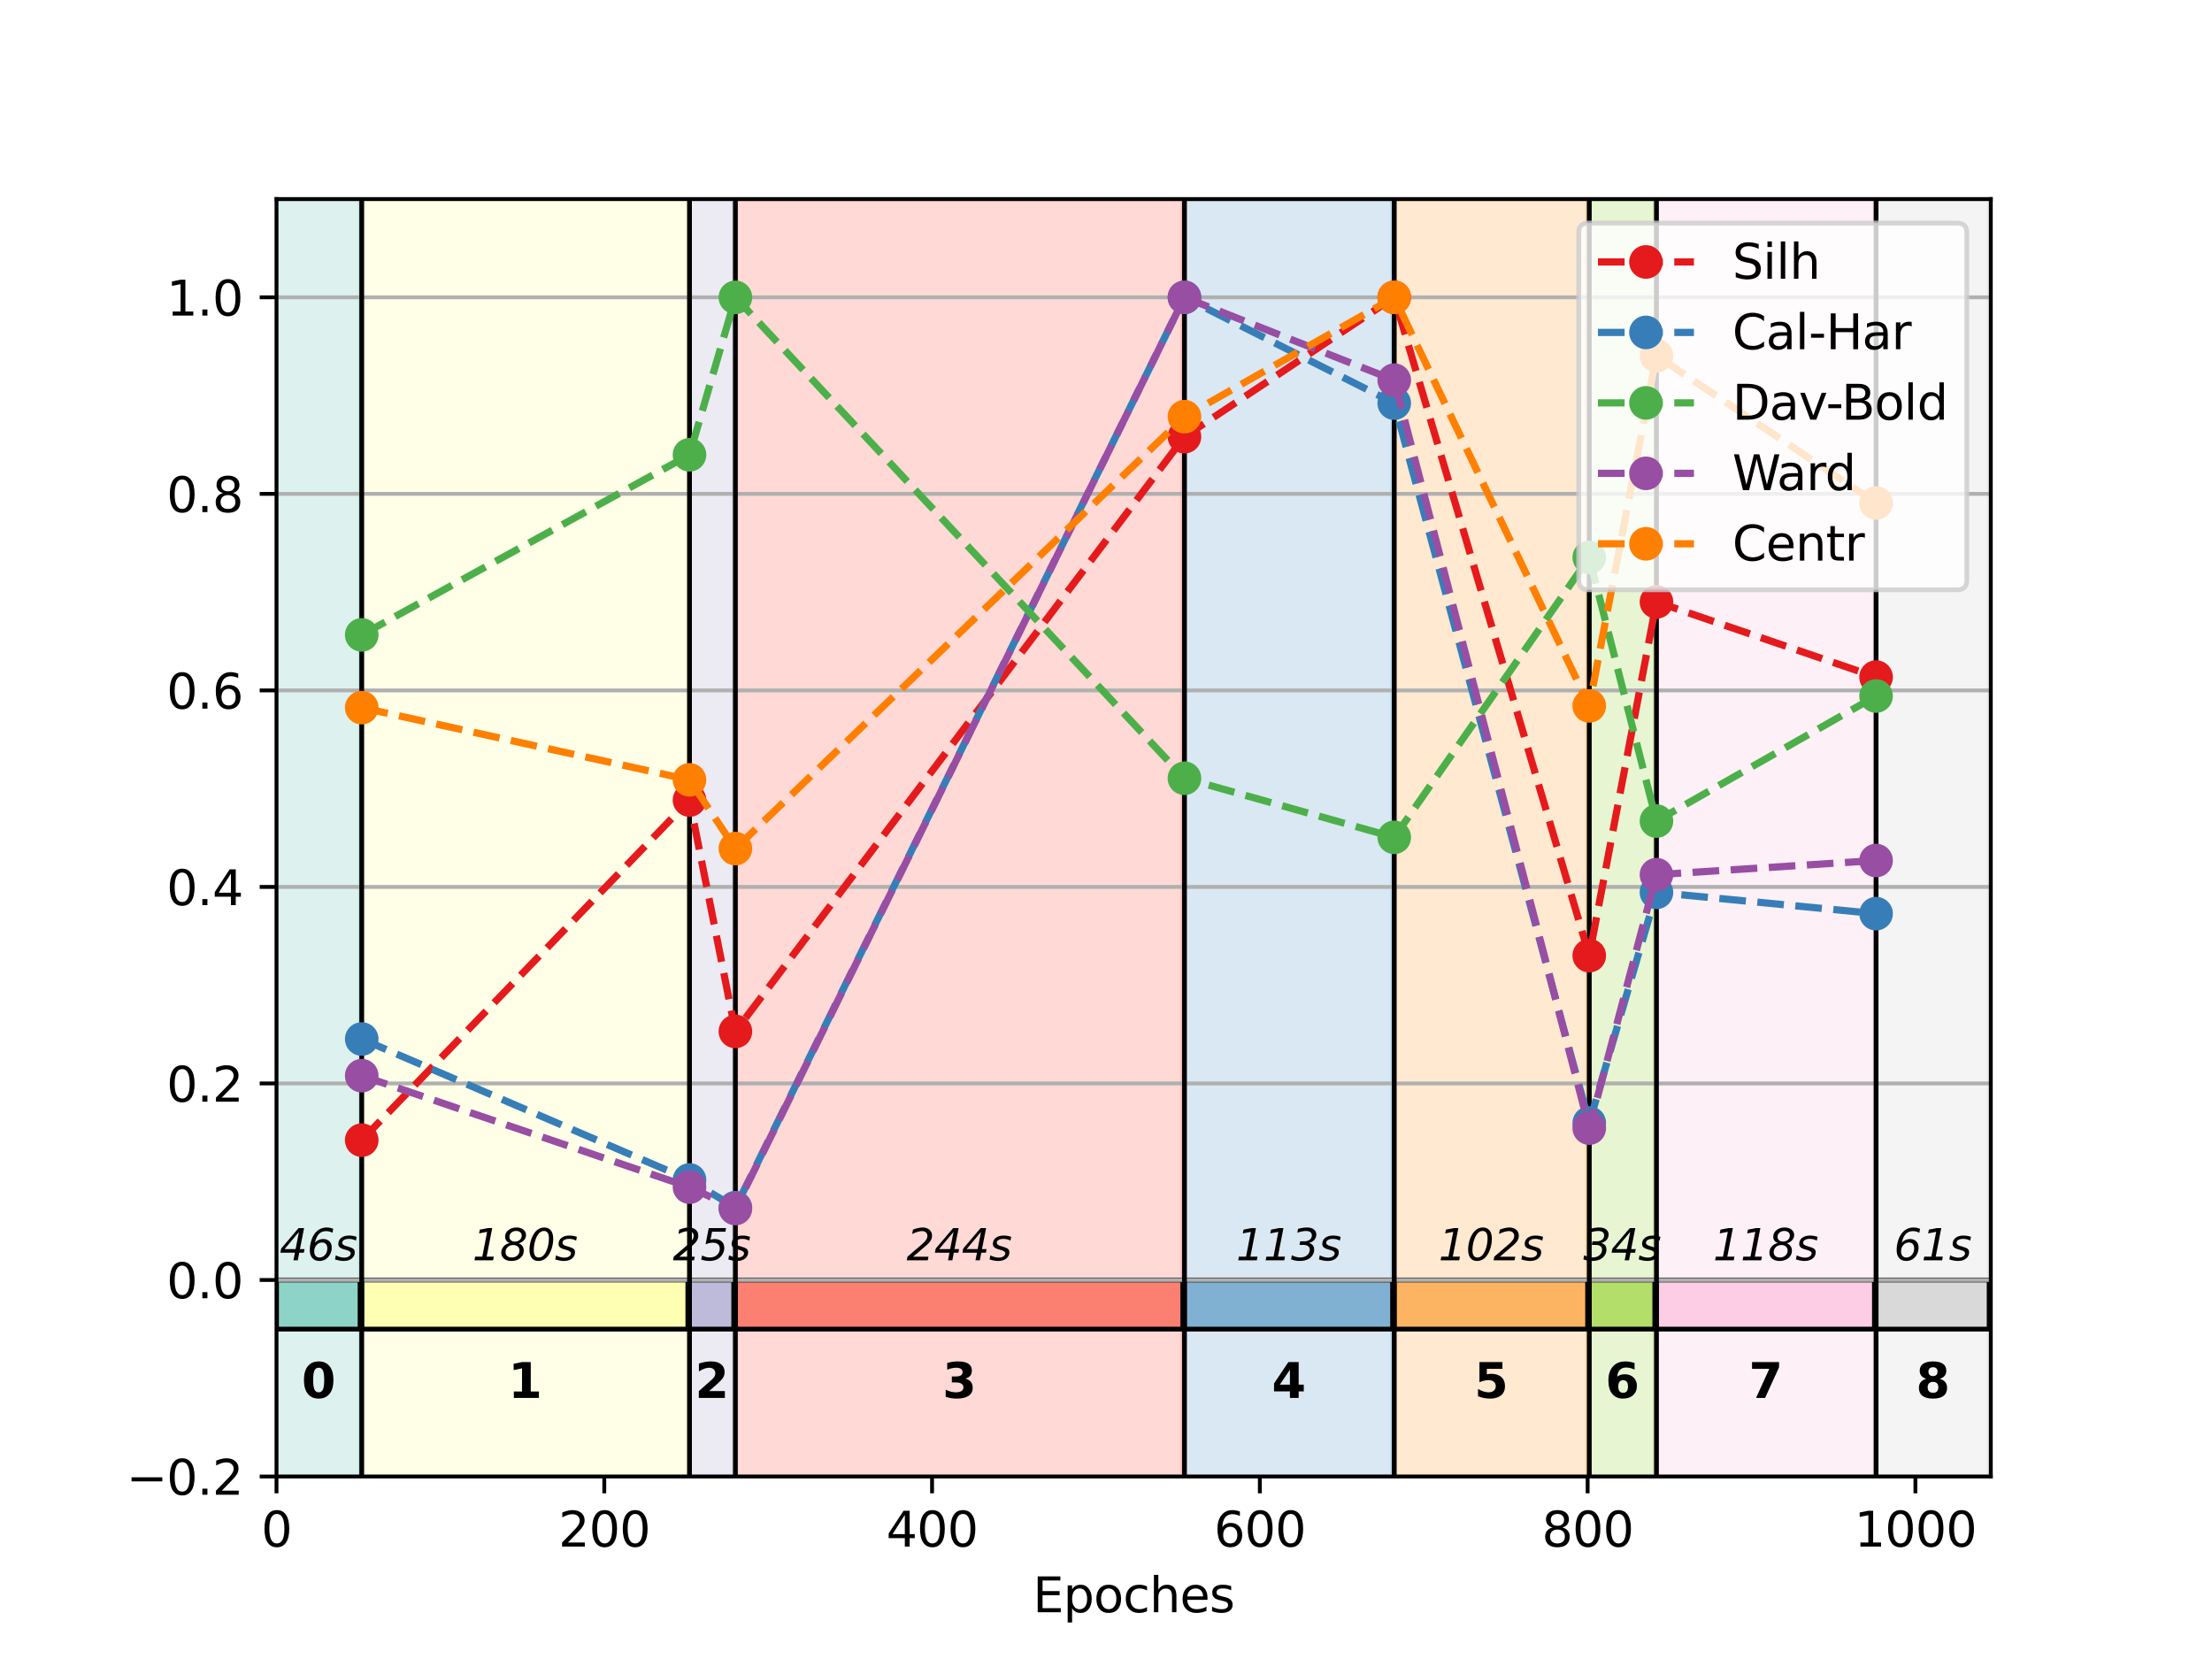 <?xml version="1.0" encoding="utf-8" standalone="no"?>
<!DOCTYPE svg PUBLIC "-//W3C//DTD SVG 1.1//EN"
  "http://www.w3.org/Graphics/SVG/1.1/DTD/svg11.dtd">
<svg xmlns:xlink="http://www.w3.org/1999/xlink" width="460.8pt" height="345.6pt" viewBox="0 0 460.8 345.6" xmlns="http://www.w3.org/2000/svg" version="1.1">
 <defs>
  <style type="text/css">*{stroke-linejoin: round; stroke-linecap: butt}</style>
 </defs>
 <g id="figure_1">
  <g id="patch_1">
   <path d="M 0 345.6 
L 460.8 345.6 
L 460.8 0 
L 0 0 
z
" style="fill: #ffffff"/>
  </g>
  <g id="axes_1">
   <g id="patch_2">
    <path d="M 57.6 307.584 
L 414.72 307.584 
L 414.72 41.472 
L 57.6 41.472 
z
" style="fill: #ffffff"/>
   </g>
   <g id="patch_3">
    <path d="M 57.6 307.584 
L 57.6 41.472 
L 75.012 41.472 
L 75.012 307.584 
z
" clip-path="url(#paf25694c09)" style="fill: #8dd3c7; opacity: 0.3; stroke: #8dd3c7; stroke-linejoin: miter"/>
   </g>
   <g id="patch_4">
    <path d="M 57.6 276.879 
L 75.012 276.879 
L 75.012 266.644 
L 57.6 266.644 
z
" clip-path="url(#paf25694c09)" style="fill: #8dd3c7; stroke: #000000; stroke-linejoin: miter"/>
   </g>
   <g id="patch_5">
    <path d="M 75.354 307.584 
L 75.354 41.472 
L 143.295 41.472 
L 143.295 307.584 
z
" clip-path="url(#paf25694c09)" style="fill: #ffffb3; opacity: 0.3; stroke: #ffffb3; stroke-linejoin: miter"/>
   </g>
   <g id="patch_6">
    <path d="M 75.354 276.879 
L 143.295 276.879 
L 143.295 266.644 
L 75.354 266.644 
z
" clip-path="url(#paf25694c09)" style="fill: #ffffb3; stroke: #000000; stroke-linejoin: miter"/>
   </g>
   <g id="patch_7">
    <path d="M 143.637 307.584 
L 143.637 41.472 
L 152.855 41.472 
L 152.855 307.584 
z
" clip-path="url(#paf25694c09)" style="fill: #bebada; opacity: 0.3; stroke: #bebada; stroke-linejoin: miter"/>
   </g>
   <g id="patch_8">
    <path d="M 143.637 276.879 
L 152.855 276.879 
L 152.855 266.644 
L 143.637 266.644 
z
" clip-path="url(#paf25694c09)" style="fill: #bebada; stroke: #000000; stroke-linejoin: miter"/>
   </g>
   <g id="patch_9">
    <path d="M 153.196 307.584 
L 153.196 41.472 
L 246.402 41.472 
L 246.402 307.584 
z
" clip-path="url(#paf25694c09)" style="fill: #fb8072; opacity: 0.3; stroke: #fb8072; stroke-linejoin: miter"/>
   </g>
   <g id="patch_10">
    <path d="M 153.196 276.879 
L 246.402 276.879 
L 246.402 266.644 
L 153.196 266.644 
z
" clip-path="url(#paf25694c09)" style="fill: #fb8072; stroke: #000000; stroke-linejoin: miter"/>
   </g>
   <g id="patch_11">
    <path d="M 246.744 307.584 
L 246.744 41.472 
L 290.104 41.472 
L 290.104 307.584 
z
" clip-path="url(#paf25694c09)" style="fill: #80b1d3; opacity: 0.3; stroke: #80b1d3; stroke-linejoin: miter"/>
   </g>
   <g id="patch_12">
    <path d="M 246.744 276.879 
L 290.104 276.879 
L 290.104 266.644 
L 246.744 266.644 
z
" clip-path="url(#paf25694c09)" style="fill: #80b1d3; stroke: #000000; stroke-linejoin: miter"/>
   </g>
   <g id="patch_13">
    <path d="M 290.445 307.584 
L 290.445 41.472 
L 330.732 41.472 
L 330.732 307.584 
z
" clip-path="url(#paf25694c09)" style="fill: #fdb462; opacity: 0.3; stroke: #fdb462; stroke-linejoin: miter"/>
   </g>
   <g id="patch_14">
    <path d="M 290.445 276.879 
L 330.732 276.879 
L 330.732 266.644 
L 290.445 266.644 
z
" clip-path="url(#paf25694c09)" style="fill: #fdb462; stroke: #000000; stroke-linejoin: miter"/>
   </g>
   <g id="patch_15">
    <path d="M 331.073 307.584 
L 331.073 41.472 
L 344.73 41.472 
L 344.73 307.584 
z
" clip-path="url(#paf25694c09)" style="fill: #b3de69; opacity: 0.3; stroke: #b3de69; stroke-linejoin: miter"/>
   </g>
   <g id="patch_16">
    <path d="M 331.073 276.879 
L 344.73 276.879 
L 344.73 266.644 
L 331.073 266.644 
z
" clip-path="url(#paf25694c09)" style="fill: #b3de69; stroke: #000000; stroke-linejoin: miter"/>
   </g>
   <g id="patch_17">
    <path d="M 345.071 307.584 
L 345.071 41.472 
L 390.48 41.472 
L 390.48 307.584 
z
" clip-path="url(#paf25694c09)" style="fill: #fccde5; opacity: 0.3; stroke: #fccde5; stroke-linejoin: miter"/>
   </g>
   <g id="patch_18">
    <path d="M 345.071 276.879 
L 390.48 276.879 
L 390.48 266.644 
L 345.071 266.644 
z
" clip-path="url(#paf25694c09)" style="fill: #fccde5; stroke: #000000; stroke-linejoin: miter"/>
   </g>
   <g id="patch_19">
    <path d="M 390.821 307.584 
L 390.821 41.472 
L 414.379 41.472 
L 414.379 307.584 
z
" clip-path="url(#paf25694c09)" style="fill: #d9d9d9; opacity: 0.3; stroke: #d9d9d9; stroke-linejoin: miter"/>
   </g>
   <g id="patch_20">
    <path d="M 390.821 276.879 
L 414.379 276.879 
L 414.379 266.644 
L 390.821 266.644 
z
" clip-path="url(#paf25694c09)" style="fill: #d9d9d9; stroke: #000000; stroke-linejoin: miter"/>
   </g>
   <g id="matplotlib.axis_1">
    <g id="xtick_1">
     <g id="line2d_1">
      <defs>
       <path id="m010f9a6335" d="M 0 0 
L 0 3.5 
" style="stroke: #000000; stroke-width: 0.8"/>
      </defs>
      <g>
       <use xlink:href="#m010f9a6335" x="57.6" y="307.584" style="stroke: #000000; stroke-width: 0.8"/>
      </g>
     </g>
     <g id="text_1">
      <!-- 0 -->
      <g transform="translate(54.419 322.182) scale(0.1 -0.1)">
       <defs>
        <path id="DejaVuSans-30" d="M 2034 4250 
Q 1547 4250 1301 3770 
Q 1056 3291 1056 2328 
Q 1056 1369 1301 889 
Q 1547 409 2034 409 
Q 2525 409 2770 889 
Q 3016 1369 3016 2328 
Q 3016 3291 2770 3770 
Q 2525 4250 2034 4250 
z
M 2034 4750 
Q 2819 4750 3233 4129 
Q 3647 3509 3647 2328 
Q 3647 1150 3233 529 
Q 2819 -91 2034 -91 
Q 1250 -91 836 529 
Q 422 1150 422 2328 
Q 422 3509 836 4129 
Q 1250 4750 2034 4750 
z
" transform="scale(0.016)"/>
       </defs>
       <use xlink:href="#DejaVuSans-30"/>
      </g>
     </g>
    </g>
    <g id="xtick_2">
     <g id="line2d_2">
      <g>
       <use xlink:href="#m010f9a6335" x="125.883" y="307.584" style="stroke: #000000; stroke-width: 0.8"/>
      </g>
     </g>
     <g id="text_2">
      <!-- 200 -->
      <g transform="translate(116.339 322.182) scale(0.1 -0.1)">
       <defs>
        <path id="DejaVuSans-32" d="M 1228 531 
L 3431 531 
L 3431 0 
L 469 0 
L 469 531 
Q 828 903 1448 1529 
Q 2069 2156 2228 2338 
Q 2531 2678 2651 2914 
Q 2772 3150 2772 3378 
Q 2772 3750 2511 3984 
Q 2250 4219 1831 4219 
Q 1534 4219 1204 4116 
Q 875 4013 500 3803 
L 500 4441 
Q 881 4594 1212 4672 
Q 1544 4750 1819 4750 
Q 2544 4750 2975 4387 
Q 3406 4025 3406 3419 
Q 3406 3131 3298 2873 
Q 3191 2616 2906 2266 
Q 2828 2175 2409 1742 
Q 1991 1309 1228 531 
z
" transform="scale(0.016)"/>
       </defs>
       <use xlink:href="#DejaVuSans-32"/>
       <use xlink:href="#DejaVuSans-30" x="63.623"/>
       <use xlink:href="#DejaVuSans-30" x="127.246"/>
      </g>
     </g>
    </g>
    <g id="xtick_3">
     <g id="line2d_3">
      <g>
       <use xlink:href="#m010f9a6335" x="194.166" y="307.584" style="stroke: #000000; stroke-width: 0.8"/>
      </g>
     </g>
     <g id="text_3">
      <!-- 400 -->
      <g transform="translate(184.622 322.182) scale(0.1 -0.1)">
       <defs>
        <path id="DejaVuSans-34" d="M 2419 4116 
L 825 1625 
L 2419 1625 
L 2419 4116 
z
M 2253 4666 
L 3047 4666 
L 3047 1625 
L 3713 1625 
L 3713 1100 
L 3047 1100 
L 3047 0 
L 2419 0 
L 2419 1100 
L 313 1100 
L 313 1709 
L 2253 4666 
z
" transform="scale(0.016)"/>
       </defs>
       <use xlink:href="#DejaVuSans-34"/>
       <use xlink:href="#DejaVuSans-30" x="63.623"/>
       <use xlink:href="#DejaVuSans-30" x="127.246"/>
      </g>
     </g>
    </g>
    <g id="xtick_4">
     <g id="line2d_4">
      <g>
       <use xlink:href="#m010f9a6335" x="262.449" y="307.584" style="stroke: #000000; stroke-width: 0.8"/>
      </g>
     </g>
     <g id="text_4">
      <!-- 600 -->
      <g transform="translate(252.905 322.182) scale(0.1 -0.1)">
       <defs>
        <path id="DejaVuSans-36" d="M 2113 2584 
Q 1688 2584 1439 2293 
Q 1191 2003 1191 1497 
Q 1191 994 1439 701 
Q 1688 409 2113 409 
Q 2538 409 2786 701 
Q 3034 994 3034 1497 
Q 3034 2003 2786 2293 
Q 2538 2584 2113 2584 
z
M 3366 4563 
L 3366 3988 
Q 3128 4100 2886 4159 
Q 2644 4219 2406 4219 
Q 1781 4219 1451 3797 
Q 1122 3375 1075 2522 
Q 1259 2794 1537 2939 
Q 1816 3084 2150 3084 
Q 2853 3084 3261 2657 
Q 3669 2231 3669 1497 
Q 3669 778 3244 343 
Q 2819 -91 2113 -91 
Q 1303 -91 875 529 
Q 447 1150 447 2328 
Q 447 3434 972 4092 
Q 1497 4750 2381 4750 
Q 2619 4750 2861 4703 
Q 3103 4656 3366 4563 
z
" transform="scale(0.016)"/>
       </defs>
       <use xlink:href="#DejaVuSans-36"/>
       <use xlink:href="#DejaVuSans-30" x="63.623"/>
       <use xlink:href="#DejaVuSans-30" x="127.246"/>
      </g>
     </g>
    </g>
    <g id="xtick_5">
     <g id="line2d_5">
      <g>
       <use xlink:href="#m010f9a6335" x="330.732" y="307.584" style="stroke: #000000; stroke-width: 0.8"/>
      </g>
     </g>
     <g id="text_5">
      <!-- 800 -->
      <g transform="translate(321.188 322.182) scale(0.1 -0.1)">
       <defs>
        <path id="DejaVuSans-38" d="M 2034 2216 
Q 1584 2216 1326 1975 
Q 1069 1734 1069 1313 
Q 1069 891 1326 650 
Q 1584 409 2034 409 
Q 2484 409 2743 651 
Q 3003 894 3003 1313 
Q 3003 1734 2745 1975 
Q 2488 2216 2034 2216 
z
M 1403 2484 
Q 997 2584 770 2862 
Q 544 3141 544 3541 
Q 544 4100 942 4425 
Q 1341 4750 2034 4750 
Q 2731 4750 3128 4425 
Q 3525 4100 3525 3541 
Q 3525 3141 3298 2862 
Q 3072 2584 2669 2484 
Q 3125 2378 3379 2068 
Q 3634 1759 3634 1313 
Q 3634 634 3220 271 
Q 2806 -91 2034 -91 
Q 1263 -91 848 271 
Q 434 634 434 1313 
Q 434 1759 690 2068 
Q 947 2378 1403 2484 
z
M 1172 3481 
Q 1172 3119 1398 2916 
Q 1625 2713 2034 2713 
Q 2441 2713 2670 2916 
Q 2900 3119 2900 3481 
Q 2900 3844 2670 4047 
Q 2441 4250 2034 4250 
Q 1625 4250 1398 4047 
Q 1172 3844 1172 3481 
z
" transform="scale(0.016)"/>
       </defs>
       <use xlink:href="#DejaVuSans-38"/>
       <use xlink:href="#DejaVuSans-30" x="63.623"/>
       <use xlink:href="#DejaVuSans-30" x="127.246"/>
      </g>
     </g>
    </g>
    <g id="xtick_6">
     <g id="line2d_6">
      <g>
       <use xlink:href="#m010f9a6335" x="399.015" y="307.584" style="stroke: #000000; stroke-width: 0.8"/>
      </g>
     </g>
     <g id="text_6">
      <!-- 1000 -->
      <g transform="translate(386.29 322.182) scale(0.1 -0.1)">
       <defs>
        <path id="DejaVuSans-31" d="M 794 531 
L 1825 531 
L 1825 4091 
L 703 3866 
L 703 4441 
L 1819 4666 
L 2450 4666 
L 2450 531 
L 3481 531 
L 3481 0 
L 794 0 
L 794 531 
z
" transform="scale(0.016)"/>
       </defs>
       <use xlink:href="#DejaVuSans-31"/>
       <use xlink:href="#DejaVuSans-30" x="63.623"/>
       <use xlink:href="#DejaVuSans-30" x="127.246"/>
       <use xlink:href="#DejaVuSans-30" x="190.869"/>
      </g>
     </g>
    </g>
    <g id="text_7">
     <!-- Epoches -->
     <g transform="translate(215.168 335.861) scale(0.1 -0.1)">
      <defs>
       <path id="DejaVuSans-45" d="M 628 4666 
L 3578 4666 
L 3578 4134 
L 1259 4134 
L 1259 2753 
L 3481 2753 
L 3481 2222 
L 1259 2222 
L 1259 531 
L 3634 531 
L 3634 0 
L 628 0 
L 628 4666 
z
" transform="scale(0.016)"/>
       <path id="DejaVuSans-70" d="M 1159 525 
L 1159 -1331 
L 581 -1331 
L 581 3500 
L 1159 3500 
L 1159 2969 
Q 1341 3281 1617 3432 
Q 1894 3584 2278 3584 
Q 2916 3584 3314 3078 
Q 3713 2572 3713 1747 
Q 3713 922 3314 415 
Q 2916 -91 2278 -91 
Q 1894 -91 1617 61 
Q 1341 213 1159 525 
z
M 3116 1747 
Q 3116 2381 2855 2742 
Q 2594 3103 2138 3103 
Q 1681 3103 1420 2742 
Q 1159 2381 1159 1747 
Q 1159 1113 1420 752 
Q 1681 391 2138 391 
Q 2594 391 2855 752 
Q 3116 1113 3116 1747 
z
" transform="scale(0.016)"/>
       <path id="DejaVuSans-6f" d="M 1959 3097 
Q 1497 3097 1228 2736 
Q 959 2375 959 1747 
Q 959 1119 1226 758 
Q 1494 397 1959 397 
Q 2419 397 2687 759 
Q 2956 1122 2956 1747 
Q 2956 2369 2687 2733 
Q 2419 3097 1959 3097 
z
M 1959 3584 
Q 2709 3584 3137 3096 
Q 3566 2609 3566 1747 
Q 3566 888 3137 398 
Q 2709 -91 1959 -91 
Q 1206 -91 779 398 
Q 353 888 353 1747 
Q 353 2609 779 3096 
Q 1206 3584 1959 3584 
z
" transform="scale(0.016)"/>
       <path id="DejaVuSans-63" d="M 3122 3366 
L 3122 2828 
Q 2878 2963 2633 3030 
Q 2388 3097 2138 3097 
Q 1578 3097 1268 2742 
Q 959 2388 959 1747 
Q 959 1106 1268 751 
Q 1578 397 2138 397 
Q 2388 397 2633 464 
Q 2878 531 3122 666 
L 3122 134 
Q 2881 22 2623 -34 
Q 2366 -91 2075 -91 
Q 1284 -91 818 406 
Q 353 903 353 1747 
Q 353 2603 823 3093 
Q 1294 3584 2113 3584 
Q 2378 3584 2631 3529 
Q 2884 3475 3122 3366 
z
" transform="scale(0.016)"/>
       <path id="DejaVuSans-68" d="M 3513 2113 
L 3513 0 
L 2938 0 
L 2938 2094 
Q 2938 2591 2744 2837 
Q 2550 3084 2163 3084 
Q 1697 3084 1428 2787 
Q 1159 2491 1159 1978 
L 1159 0 
L 581 0 
L 581 4863 
L 1159 4863 
L 1159 2956 
Q 1366 3272 1645 3428 
Q 1925 3584 2291 3584 
Q 2894 3584 3203 3211 
Q 3513 2838 3513 2113 
z
" transform="scale(0.016)"/>
       <path id="DejaVuSans-65" d="M 3597 1894 
L 3597 1613 
L 953 1613 
Q 991 1019 1311 708 
Q 1631 397 2203 397 
Q 2534 397 2845 478 
Q 3156 559 3463 722 
L 3463 178 
Q 3153 47 2828 -22 
Q 2503 -91 2169 -91 
Q 1331 -91 842 396 
Q 353 884 353 1716 
Q 353 2575 817 3079 
Q 1281 3584 2069 3584 
Q 2775 3584 3186 3129 
Q 3597 2675 3597 1894 
z
M 3022 2063 
Q 3016 2534 2758 2815 
Q 2500 3097 2075 3097 
Q 1594 3097 1305 2825 
Q 1016 2553 972 2059 
L 3022 2063 
z
" transform="scale(0.016)"/>
       <path id="DejaVuSans-73" d="M 2834 3397 
L 2834 2853 
Q 2591 2978 2328 3040 
Q 2066 3103 1784 3103 
Q 1356 3103 1142 2972 
Q 928 2841 928 2578 
Q 928 2378 1081 2264 
Q 1234 2150 1697 2047 
L 1894 2003 
Q 2506 1872 2764 1633 
Q 3022 1394 3022 966 
Q 3022 478 2636 193 
Q 2250 -91 1575 -91 
Q 1294 -91 989 -36 
Q 684 19 347 128 
L 347 722 
Q 666 556 975 473 
Q 1284 391 1588 391 
Q 1994 391 2212 530 
Q 2431 669 2431 922 
Q 2431 1156 2273 1281 
Q 2116 1406 1581 1522 
L 1381 1569 
Q 847 1681 609 1914 
Q 372 2147 372 2553 
Q 372 3047 722 3315 
Q 1072 3584 1716 3584 
Q 2034 3584 2315 3537 
Q 2597 3491 2834 3397 
z
" transform="scale(0.016)"/>
      </defs>
      <use xlink:href="#DejaVuSans-45"/>
      <use xlink:href="#DejaVuSans-70" x="63.184"/>
      <use xlink:href="#DejaVuSans-6f" x="126.66"/>
      <use xlink:href="#DejaVuSans-63" x="187.842"/>
      <use xlink:href="#DejaVuSans-68" x="242.822"/>
      <use xlink:href="#DejaVuSans-65" x="306.201"/>
      <use xlink:href="#DejaVuSans-73" x="367.725"/>
     </g>
    </g>
   </g>
   <g id="matplotlib.axis_2">
    <g id="ytick_1">
     <g id="line2d_7">
      <path d="M 57.6 307.584 
L 414.72 307.584 
" clip-path="url(#paf25694c09)" style="fill: none; stroke: #b0b0b0; stroke-width: 0.8; stroke-linecap: square"/>
     </g>
     <g id="line2d_8">
      <defs>
       <path id="mff21125c42" d="M 0 0 
L -3.5 0 
" style="stroke: #000000; stroke-width: 0.8"/>
      </defs>
      <g>
       <use xlink:href="#mff21125c42" x="57.6" y="307.584" style="stroke: #000000; stroke-width: 0.8"/>
      </g>
     </g>
     <g id="text_8">
      <!-- −0.2 -->
      <g transform="translate(26.317 311.383) scale(0.1 -0.1)">
       <defs>
        <path id="DejaVuSans-2212" d="M 678 2272 
L 4684 2272 
L 4684 1741 
L 678 1741 
L 678 2272 
z
" transform="scale(0.016)"/>
        <path id="DejaVuSans-2e" d="M 684 794 
L 1344 794 
L 1344 0 
L 684 0 
L 684 794 
z
" transform="scale(0.016)"/>
       </defs>
       <use xlink:href="#DejaVuSans-2212"/>
       <use xlink:href="#DejaVuSans-30" x="83.789"/>
       <use xlink:href="#DejaVuSans-2e" x="147.412"/>
       <use xlink:href="#DejaVuSans-32" x="179.199"/>
      </g>
     </g>
    </g>
    <g id="ytick_2">
     <g id="line2d_9">
      <path d="M 57.6 266.644 
L 414.72 266.644 
" clip-path="url(#paf25694c09)" style="fill: none; stroke: #b0b0b0; stroke-width: 0.8; stroke-linecap: square"/>
     </g>
     <g id="line2d_10">
      <g>
       <use xlink:href="#mff21125c42" x="57.6" y="266.644" style="stroke: #000000; stroke-width: 0.8"/>
      </g>
     </g>
     <g id="text_9">
      <!-- 0.0 -->
      <g transform="translate(34.697 270.443) scale(0.1 -0.1)">
       <use xlink:href="#DejaVuSans-30"/>
       <use xlink:href="#DejaVuSans-2e" x="63.623"/>
       <use xlink:href="#DejaVuSans-30" x="95.41"/>
      </g>
     </g>
    </g>
    <g id="ytick_3">
     <g id="line2d_11">
      <path d="M 57.6 225.703 
L 414.72 225.703 
" clip-path="url(#paf25694c09)" style="fill: none; stroke: #b0b0b0; stroke-width: 0.8; stroke-linecap: square"/>
     </g>
     <g id="line2d_12">
      <g>
       <use xlink:href="#mff21125c42" x="57.6" y="225.703" style="stroke: #000000; stroke-width: 0.8"/>
      </g>
     </g>
     <g id="text_10">
      <!-- 0.2 -->
      <g transform="translate(34.697 229.503) scale(0.1 -0.1)">
       <use xlink:href="#DejaVuSans-30"/>
       <use xlink:href="#DejaVuSans-2e" x="63.623"/>
       <use xlink:href="#DejaVuSans-32" x="95.41"/>
      </g>
     </g>
    </g>
    <g id="ytick_4">
     <g id="line2d_13">
      <path d="M 57.6 184.763 
L 414.72 184.763 
" clip-path="url(#paf25694c09)" style="fill: none; stroke: #b0b0b0; stroke-width: 0.8; stroke-linecap: square"/>
     </g>
     <g id="line2d_14">
      <g>
       <use xlink:href="#mff21125c42" x="57.6" y="184.763" style="stroke: #000000; stroke-width: 0.8"/>
      </g>
     </g>
     <g id="text_11">
      <!-- 0.4 -->
      <g transform="translate(34.697 188.562) scale(0.1 -0.1)">
       <use xlink:href="#DejaVuSans-30"/>
       <use xlink:href="#DejaVuSans-2e" x="63.623"/>
       <use xlink:href="#DejaVuSans-34" x="95.41"/>
      </g>
     </g>
    </g>
    <g id="ytick_5">
     <g id="line2d_15">
      <path d="M 57.6 143.823 
L 414.72 143.823 
" clip-path="url(#paf25694c09)" style="fill: none; stroke: #b0b0b0; stroke-width: 0.8; stroke-linecap: square"/>
     </g>
     <g id="line2d_16">
      <g>
       <use xlink:href="#mff21125c42" x="57.6" y="143.823" style="stroke: #000000; stroke-width: 0.8"/>
      </g>
     </g>
     <g id="text_12">
      <!-- 0.6 -->
      <g transform="translate(34.697 147.622) scale(0.1 -0.1)">
       <use xlink:href="#DejaVuSans-30"/>
       <use xlink:href="#DejaVuSans-2e" x="63.623"/>
       <use xlink:href="#DejaVuSans-36" x="95.41"/>
      </g>
     </g>
    </g>
    <g id="ytick_6">
     <g id="line2d_17">
      <path d="M 57.6 102.882 
L 414.72 102.882 
" clip-path="url(#paf25694c09)" style="fill: none; stroke: #b0b0b0; stroke-width: 0.8; stroke-linecap: square"/>
     </g>
     <g id="line2d_18">
      <g>
       <use xlink:href="#mff21125c42" x="57.6" y="102.882" style="stroke: #000000; stroke-width: 0.8"/>
      </g>
     </g>
     <g id="text_13">
      <!-- 0.8 -->
      <g transform="translate(34.697 106.682) scale(0.1 -0.1)">
       <use xlink:href="#DejaVuSans-30"/>
       <use xlink:href="#DejaVuSans-2e" x="63.623"/>
       <use xlink:href="#DejaVuSans-38" x="95.41"/>
      </g>
     </g>
    </g>
    <g id="ytick_7">
     <g id="line2d_19">
      <path d="M 57.6 61.942 
L 414.72 61.942 
" clip-path="url(#paf25694c09)" style="fill: none; stroke: #b0b0b0; stroke-width: 0.8; stroke-linecap: square"/>
     </g>
     <g id="line2d_20">
      <g>
       <use xlink:href="#mff21125c42" x="57.6" y="61.942" style="stroke: #000000; stroke-width: 0.8"/>
      </g>
     </g>
     <g id="text_14">
      <!-- 1.0 -->
      <g transform="translate(34.697 65.741) scale(0.1 -0.1)">
       <use xlink:href="#DejaVuSans-31"/>
       <use xlink:href="#DejaVuSans-2e" x="63.623"/>
       <use xlink:href="#DejaVuSans-30" x="95.41"/>
      </g>
     </g>
    </g>
   </g>
   <g id="LineCollection_1">
    <path d="M 75.354 307.584 
L 75.354 41.472 
" clip-path="url(#paf25694c09)" style="fill: none; stroke: #000000"/>
    <path d="M 143.637 307.584 
L 143.637 41.472 
" clip-path="url(#paf25694c09)" style="fill: none; stroke: #000000"/>
    <path d="M 153.196 307.584 
L 153.196 41.472 
" clip-path="url(#paf25694c09)" style="fill: none; stroke: #000000"/>
    <path d="M 246.744 307.584 
L 246.744 41.472 
" clip-path="url(#paf25694c09)" style="fill: none; stroke: #000000"/>
    <path d="M 290.445 307.584 
L 290.445 41.472 
" clip-path="url(#paf25694c09)" style="fill: none; stroke: #000000"/>
    <path d="M 331.073 307.584 
L 331.073 41.472 
" clip-path="url(#paf25694c09)" style="fill: none; stroke: #000000"/>
    <path d="M 345.071 307.584 
L 345.071 41.472 
" clip-path="url(#paf25694c09)" style="fill: none; stroke: #000000"/>
    <path d="M 390.821 307.584 
L 390.821 41.472 
" clip-path="url(#paf25694c09)" style="fill: none; stroke: #000000"/>
   </g>
   <g id="line2d_21">
    <path d="M 75.354 237.513 
L 143.637 166.665 
L 153.196 214.865 
L 246.744 90.97 
L 290.445 61.942 
L 331.073 199.075 
L 345.071 125.388 
L 390.821 141.047 
" clip-path="url(#paf25694c09)" style="fill: none; stroke-dasharray: 5.55,2.4; stroke-dashoffset: 0; stroke: #e41a1c; stroke-width: 1.5"/>
    <defs>
     <path id="m69ea30e10c" d="M 0 3 
C 0.796 3 1.559 2.684 2.121 2.121 
C 2.684 1.559 3 0.796 3 0 
C 3 -0.796 2.684 -1.559 2.121 -2.121 
C 1.559 -2.684 0.796 -3 0 -3 
C -0.796 -3 -1.559 -2.684 -2.121 -2.121 
C -2.684 -1.559 -3 -0.796 -3 0 
C -3 0.796 -2.684 1.559 -2.121 2.121 
C -1.559 2.684 -0.796 3 0 3 
z
" style="stroke: #e41a1c"/>
    </defs>
    <g clip-path="url(#paf25694c09)">
     <use xlink:href="#m69ea30e10c" x="75.354" y="237.513" style="fill: #e41a1c; stroke: #e41a1c"/>
     <use xlink:href="#m69ea30e10c" x="143.637" y="166.665" style="fill: #e41a1c; stroke: #e41a1c"/>
     <use xlink:href="#m69ea30e10c" x="153.196" y="214.865" style="fill: #e41a1c; stroke: #e41a1c"/>
     <use xlink:href="#m69ea30e10c" x="246.744" y="90.97" style="fill: #e41a1c; stroke: #e41a1c"/>
     <use xlink:href="#m69ea30e10c" x="290.445" y="61.942" style="fill: #e41a1c; stroke: #e41a1c"/>
     <use xlink:href="#m69ea30e10c" x="331.073" y="199.075" style="fill: #e41a1c; stroke: #e41a1c"/>
     <use xlink:href="#m69ea30e10c" x="345.071" y="125.388" style="fill: #e41a1c; stroke: #e41a1c"/>
     <use xlink:href="#m69ea30e10c" x="390.821" y="141.047" style="fill: #e41a1c; stroke: #e41a1c"/>
    </g>
   </g>
   <g id="line2d_22">
    <path d="M 75.354 216.445 
L 143.637 245.801 
L 153.196 251.571 
L 246.744 61.942 
L 290.445 83.988 
L 331.073 233.94 
L 345.071 185.894 
L 390.821 190.329 
" clip-path="url(#paf25694c09)" style="fill: none; stroke-dasharray: 5.55,2.4; stroke-dashoffset: 0; stroke: #377eb8; stroke-width: 1.5"/>
    <defs>
     <path id="m7f73bc8758" d="M 0 3 
C 0.796 3 1.559 2.684 2.121 2.121 
C 2.684 1.559 3 0.796 3 0 
C 3 -0.796 2.684 -1.559 2.121 -2.121 
C 1.559 -2.684 0.796 -3 0 -3 
C -0.796 -3 -1.559 -2.684 -2.121 -2.121 
C -2.684 -1.559 -3 -0.796 -3 0 
C -3 0.796 -2.684 1.559 -2.121 2.121 
C -1.559 2.684 -0.796 3 0 3 
z
" style="stroke: #377eb8"/>
    </defs>
    <g clip-path="url(#paf25694c09)">
     <use xlink:href="#m7f73bc8758" x="75.354" y="216.445" style="fill: #377eb8; stroke: #377eb8"/>
     <use xlink:href="#m7f73bc8758" x="143.637" y="245.801" style="fill: #377eb8; stroke: #377eb8"/>
     <use xlink:href="#m7f73bc8758" x="153.196" y="251.571" style="fill: #377eb8; stroke: #377eb8"/>
     <use xlink:href="#m7f73bc8758" x="246.744" y="61.942" style="fill: #377eb8; stroke: #377eb8"/>
     <use xlink:href="#m7f73bc8758" x="290.445" y="83.988" style="fill: #377eb8; stroke: #377eb8"/>
     <use xlink:href="#m7f73bc8758" x="331.073" y="233.94" style="fill: #377eb8; stroke: #377eb8"/>
     <use xlink:href="#m7f73bc8758" x="345.071" y="185.894" style="fill: #377eb8; stroke: #377eb8"/>
     <use xlink:href="#m7f73bc8758" x="390.821" y="190.329" style="fill: #377eb8; stroke: #377eb8"/>
    </g>
   </g>
   <g id="line2d_23">
    <path d="M 75.354 132.258 
L 143.637 94.741 
L 153.196 61.942 
L 246.744 162.123 
L 290.445 174.429 
L 331.073 116.119 
L 345.071 171.041 
L 390.821 144.995 
" clip-path="url(#paf25694c09)" style="fill: none; stroke-dasharray: 5.55,2.4; stroke-dashoffset: 0; stroke: #4daf4a; stroke-width: 1.5"/>
    <defs>
     <path id="m622966291a" d="M 0 3 
C 0.796 3 1.559 2.684 2.121 2.121 
C 2.684 1.559 3 0.796 3 0 
C 3 -0.796 2.684 -1.559 2.121 -2.121 
C 1.559 -2.684 0.796 -3 0 -3 
C -0.796 -3 -1.559 -2.684 -2.121 -2.121 
C -2.684 -1.559 -3 -0.796 -3 0 
C -3 0.796 -2.684 1.559 -2.121 2.121 
C -1.559 2.684 -0.796 3 0 3 
z
" style="stroke: #4daf4a"/>
    </defs>
    <g clip-path="url(#paf25694c09)">
     <use xlink:href="#m622966291a" x="75.354" y="132.258" style="fill: #4daf4a; stroke: #4daf4a"/>
     <use xlink:href="#m622966291a" x="143.637" y="94.741" style="fill: #4daf4a; stroke: #4daf4a"/>
     <use xlink:href="#m622966291a" x="153.196" y="61.942" style="fill: #4daf4a; stroke: #4daf4a"/>
     <use xlink:href="#m622966291a" x="246.744" y="162.123" style="fill: #4daf4a; stroke: #4daf4a"/>
     <use xlink:href="#m622966291a" x="290.445" y="174.429" style="fill: #4daf4a; stroke: #4daf4a"/>
     <use xlink:href="#m622966291a" x="331.073" y="116.119" style="fill: #4daf4a; stroke: #4daf4a"/>
     <use xlink:href="#m622966291a" x="345.071" y="171.041" style="fill: #4daf4a; stroke: #4daf4a"/>
     <use xlink:href="#m622966291a" x="390.821" y="144.995" style="fill: #4daf4a; stroke: #4daf4a"/>
    </g>
   </g>
   <g id="line2d_24">
    <path d="M 75.354 224.083 
L 143.637 247.302 
L 153.196 251.76 
L 246.744 61.942 
L 290.445 79.193 
L 331.073 235.003 
L 345.071 182.214 
L 390.821 179.26 
" clip-path="url(#paf25694c09)" style="fill: none; stroke-dasharray: 5.55,2.4; stroke-dashoffset: 0; stroke: #984ea3; stroke-width: 1.5"/>
    <defs>
     <path id="m387c7b648b" d="M 0 3 
C 0.796 3 1.559 2.684 2.121 2.121 
C 2.684 1.559 3 0.796 3 0 
C 3 -0.796 2.684 -1.559 2.121 -2.121 
C 1.559 -2.684 0.796 -3 0 -3 
C -0.796 -3 -1.559 -2.684 -2.121 -2.121 
C -2.684 -1.559 -3 -0.796 -3 0 
C -3 0.796 -2.684 1.559 -2.121 2.121 
C -1.559 2.684 -0.796 3 0 3 
z
" style="stroke: #984ea3"/>
    </defs>
    <g clip-path="url(#paf25694c09)">
     <use xlink:href="#m387c7b648b" x="75.354" y="224.083" style="fill: #984ea3; stroke: #984ea3"/>
     <use xlink:href="#m387c7b648b" x="143.637" y="247.302" style="fill: #984ea3; stroke: #984ea3"/>
     <use xlink:href="#m387c7b648b" x="153.196" y="251.76" style="fill: #984ea3; stroke: #984ea3"/>
     <use xlink:href="#m387c7b648b" x="246.744" y="61.942" style="fill: #984ea3; stroke: #984ea3"/>
     <use xlink:href="#m387c7b648b" x="290.445" y="79.193" style="fill: #984ea3; stroke: #984ea3"/>
     <use xlink:href="#m387c7b648b" x="331.073" y="235.003" style="fill: #984ea3; stroke: #984ea3"/>
     <use xlink:href="#m387c7b648b" x="345.071" y="182.214" style="fill: #984ea3; stroke: #984ea3"/>
     <use xlink:href="#m387c7b648b" x="390.821" y="179.26" style="fill: #984ea3; stroke: #984ea3"/>
    </g>
   </g>
   <g id="line2d_25">
    <path d="M 75.354 147.411 
L 143.637 162.454 
L 153.196 176.773 
L 246.744 86.798 
L 290.445 61.942 
L 331.073 147.046 
L 345.071 74.1 
L 390.821 104.785 
" clip-path="url(#paf25694c09)" style="fill: none; stroke-dasharray: 5.55,2.4; stroke-dashoffset: 0; stroke: #ff7f00; stroke-width: 1.5"/>
    <defs>
     <path id="m93b9bdd3c8" d="M 0 3 
C 0.796 3 1.559 2.684 2.121 2.121 
C 2.684 1.559 3 0.796 3 0 
C 3 -0.796 2.684 -1.559 2.121 -2.121 
C 1.559 -2.684 0.796 -3 0 -3 
C -0.796 -3 -1.559 -2.684 -2.121 -2.121 
C -2.684 -1.559 -3 -0.796 -3 0 
C -3 0.796 -2.684 1.559 -2.121 2.121 
C -1.559 2.684 -0.796 3 0 3 
z
" style="stroke: #ff7f00"/>
    </defs>
    <g clip-path="url(#paf25694c09)">
     <use xlink:href="#m93b9bdd3c8" x="75.354" y="147.411" style="fill: #ff7f00; stroke: #ff7f00"/>
     <use xlink:href="#m93b9bdd3c8" x="143.637" y="162.454" style="fill: #ff7f00; stroke: #ff7f00"/>
     <use xlink:href="#m93b9bdd3c8" x="153.196" y="176.773" style="fill: #ff7f00; stroke: #ff7f00"/>
     <use xlink:href="#m93b9bdd3c8" x="246.744" y="86.798" style="fill: #ff7f00; stroke: #ff7f00"/>
     <use xlink:href="#m93b9bdd3c8" x="290.445" y="61.942" style="fill: #ff7f00; stroke: #ff7f00"/>
     <use xlink:href="#m93b9bdd3c8" x="331.073" y="147.046" style="fill: #ff7f00; stroke: #ff7f00"/>
     <use xlink:href="#m93b9bdd3c8" x="345.071" y="74.1" style="fill: #ff7f00; stroke: #ff7f00"/>
     <use xlink:href="#m93b9bdd3c8" x="390.821" y="104.785" style="fill: #ff7f00; stroke: #ff7f00"/>
    </g>
   </g>
   <g id="patch_21">
    <path d="M 57.6 307.584 
L 57.6 41.472 
" style="fill: none; stroke: #000000; stroke-width: 0.8; stroke-linejoin: miter; stroke-linecap: square"/>
   </g>
   <g id="patch_22">
    <path d="M 414.72 307.584 
L 414.72 41.472 
" style="fill: none; stroke: #000000; stroke-width: 0.8; stroke-linejoin: miter; stroke-linecap: square"/>
   </g>
   <g id="patch_23">
    <path d="M 57.6 307.584 
L 414.72 307.584 
" style="fill: none; stroke: #000000; stroke-width: 0.8; stroke-linejoin: miter; stroke-linecap: square"/>
   </g>
   <g id="patch_24">
    <path d="M 57.6 41.472 
L 414.72 41.472 
" style="fill: none; stroke: #000000; stroke-width: 0.8; stroke-linejoin: miter; stroke-linecap: square"/>
   </g>
   <g id="text_15">
    <!-- 0 -->
    <g transform="translate(62.827 291.208) scale(0.1 -0.1)">
     <defs>
      <path id="DejaVuSans-Bold-30" d="M 2944 2338 
Q 2944 3213 2780 3570 
Q 2616 3928 2228 3928 
Q 1841 3928 1675 3570 
Q 1509 3213 1509 2338 
Q 1509 1453 1675 1090 
Q 1841 728 2228 728 
Q 2613 728 2778 1090 
Q 2944 1453 2944 2338 
z
M 4147 2328 
Q 4147 1169 3647 539 
Q 3147 -91 2228 -91 
Q 1306 -91 806 539 
Q 306 1169 306 2328 
Q 306 3491 806 4120 
Q 1306 4750 2228 4750 
Q 3147 4750 3647 4120 
Q 4147 3491 4147 2328 
z
" transform="scale(0.016)"/>
     </defs>
     <use xlink:href="#DejaVuSans-Bold-30"/>
    </g>
   </g>
   <g id="text_16">
    <!-- 46s -->
    <g transform="translate(58.236 262.55) scale(0.09 -0.09)">
     <defs>
      <path id="DejaVuSans-Oblique-34" d="M 2753 4666 
L 3547 4666 
L 2950 1625 
L 3616 1625 
L 3513 1100 
L 2847 1100 
L 2638 0 
L 2009 0 
L 2222 1100 
L 116 1100 
L 238 1709 
L 2753 4666 
z
M 2809 4116 
L 728 1625 
L 2322 1625 
L 2809 4116 
z
" transform="scale(0.016)"/>
      <path id="DejaVuSans-Oblique-36" d="M 2938 1728 
Q 2938 2125 2734 2354 
Q 2531 2584 2181 2584 
Q 1697 2584 1367 2211 
Q 1038 1838 1038 1288 
Q 1038 875 1239 642 
Q 1441 409 1797 409 
Q 2284 409 2611 792 
Q 2938 1175 2938 1728 
z
M 3788 4556 
L 3681 3981 
Q 3500 4100 3265 4162 
Q 3031 4225 2766 4225 
Q 2119 4225 1726 3819 
Q 1334 3413 1141 2547 
Q 1369 2813 1670 2948 
Q 1972 3084 2322 3084 
Q 2894 3084 3233 2754 
Q 3572 2425 3572 1869 
Q 3572 1413 3405 1020 
Q 3238 628 2919 331 
Q 2700 128 2409 18 
Q 2119 -91 1791 -91 
Q 1147 -91 775 318 
Q 403 728 403 1441 
Q 403 2103 573 2717 
Q 744 3331 1050 3781 
Q 1372 4256 1830 4503 
Q 2288 4750 2841 4750 
Q 3084 4750 3321 4701 
Q 3559 4653 3788 4556 
z
" transform="scale(0.016)"/>
      <path id="DejaVuSans-Oblique-73" d="M 3200 3397 
L 3091 2853 
Q 2863 2978 2609 3040 
Q 2356 3103 2088 3103 
Q 1634 3103 1373 2948 
Q 1113 2794 1113 2528 
Q 1113 2219 1719 2053 
Q 1766 2041 1788 2034 
L 1972 1978 
Q 2547 1819 2739 1644 
Q 2931 1469 2931 1166 
Q 2931 609 2489 259 
Q 2047 -91 1331 -91 
Q 1053 -91 747 -37 
Q 441 16 72 128 
L 184 722 
Q 500 559 806 475 
Q 1113 391 1394 391 
Q 1816 391 2080 572 
Q 2344 753 2344 1031 
Q 2344 1331 1650 1516 
L 1591 1531 
L 1394 1581 
Q 956 1697 753 1886 
Q 550 2075 550 2369 
Q 550 2928 970 3256 
Q 1391 3584 2113 3584 
Q 2397 3584 2667 3537 
Q 2938 3491 3200 3397 
z
" transform="scale(0.016)"/>
     </defs>
     <use xlink:href="#DejaVuSans-Oblique-34"/>
     <use xlink:href="#DejaVuSans-Oblique-36" x="63.623"/>
     <use xlink:href="#DejaVuSans-Oblique-73" x="127.246"/>
    </g>
   </g>
   <g id="text_17">
    <!-- 1 -->
    <g transform="translate(105.845 291.208) scale(0.1 -0.1)">
     <defs>
      <path id="DejaVuSans-Bold-31" d="M 750 831 
L 1813 831 
L 1813 3847 
L 722 3622 
L 722 4441 
L 1806 4666 
L 2950 4666 
L 2950 831 
L 4013 831 
L 4013 0 
L 750 0 
L 750 831 
z
" transform="scale(0.016)"/>
     </defs>
     <use xlink:href="#DejaVuSans-Bold-31"/>
    </g>
   </g>
   <g id="text_18">
    <!-- 180s -->
    <g transform="translate(98.391 262.55) scale(0.09 -0.09)">
     <defs>
      <path id="DejaVuSans-Oblique-31" d="M 416 531 
L 1447 531 
L 2144 4122 
L 978 3897 
L 1088 4441 
L 2247 4666 
L 2881 4666 
L 2075 531 
L 3103 531 
L 3003 0 
L 313 0 
L 416 531 
z
" transform="scale(0.016)"/>
      <path id="DejaVuSans-Oblique-38" d="M 2847 1416 
Q 2847 1769 2600 1992 
Q 2353 2216 1953 2216 
Q 1466 2216 1148 1923 
Q 831 1631 831 1184 
Q 831 828 1073 618 
Q 1316 409 1728 409 
Q 2219 409 2533 693 
Q 2847 978 2847 1416 
z
M 3169 3591 
Q 3169 3888 2950 4069 
Q 2731 4250 2369 4250 
Q 1941 4250 1664 4009 
Q 1388 3769 1388 3406 
Q 1388 3094 1605 2903 
Q 1822 2713 2181 2713 
Q 2613 2713 2891 2961 
Q 3169 3209 3169 3591 
z
M 2741 2456 
Q 3094 2322 3281 2050 
Q 3469 1778 3469 1394 
Q 3469 747 2969 328 
Q 2469 -91 1678 -91 
Q 1006 -91 609 239 
Q 213 569 213 1119 
Q 213 1619 553 2008 
Q 894 2397 1441 2503 
Q 1113 2616 941 2852 
Q 769 3088 769 3425 
Q 769 3991 1239 4370 
Q 1709 4750 2431 4750 
Q 3034 4750 3414 4442 
Q 3794 4134 3794 3659 
Q 3794 3247 3511 2923 
Q 3228 2600 2741 2456 
z
" transform="scale(0.016)"/>
      <path id="DejaVuSans-Oblique-30" d="M 2444 4750 
Q 3078 4750 3414 4328 
Q 3750 3906 3750 3116 
Q 3750 2516 3592 1923 
Q 3434 1331 3150 863 
Q 2859 394 2467 151 
Q 2075 -91 1600 -91 
Q 988 -91 653 334 
Q 319 759 319 1544 
Q 319 2138 480 2733 
Q 641 3328 928 3794 
Q 1216 4263 1602 4506 
Q 1988 4750 2444 4750 
z
M 2406 4250 
Q 2169 4250 1955 4123 
Q 1741 3997 1569 3750 
Q 1281 3338 1111 2720 
Q 941 2103 941 1453 
Q 941 938 1123 673 
Q 1306 409 1663 409 
Q 1913 409 2125 536 
Q 2338 663 2509 909 
Q 2794 1319 2961 1936 
Q 3128 2553 3128 3206 
Q 3128 3722 2945 3986 
Q 2763 4250 2406 4250 
z
" transform="scale(0.016)"/>
     </defs>
     <use xlink:href="#DejaVuSans-Oblique-31"/>
     <use xlink:href="#DejaVuSans-Oblique-38" x="63.623"/>
     <use xlink:href="#DejaVuSans-Oblique-30" x="127.246"/>
     <use xlink:href="#DejaVuSans-Oblique-73" x="190.869"/>
    </g>
   </g>
   <g id="text_19">
    <!-- 2 -->
    <g transform="translate(144.767 291.208) scale(0.1 -0.1)">
     <defs>
      <path id="DejaVuSans-Bold-32" d="M 1844 884 
L 3897 884 
L 3897 0 
L 506 0 
L 506 884 
L 2209 2388 
Q 2438 2594 2547 2791 
Q 2656 2988 2656 3200 
Q 2656 3528 2436 3728 
Q 2216 3928 1850 3928 
Q 1569 3928 1234 3808 
Q 900 3688 519 3450 
L 519 4475 
Q 925 4609 1322 4679 
Q 1719 4750 2100 4750 
Q 2938 4750 3402 4381 
Q 3866 4013 3866 3353 
Q 3866 2972 3669 2642 
Q 3472 2313 2841 1759 
L 1844 884 
z
" transform="scale(0.016)"/>
     </defs>
     <use xlink:href="#DejaVuSans-Bold-32"/>
    </g>
   </g>
   <g id="text_20">
    <!-- 25s -->
    <g transform="translate(140.175 262.55) scale(0.09 -0.09)">
     <defs>
      <path id="DejaVuSans-Oblique-32" d="M 2950 2253 
L 934 525 
L 3163 525 
L 3053 0 
L 25 0 
L 128 531 
L 2234 2338 
Q 2656 2703 2832 2979 
Q 3009 3256 3009 3547 
Q 3009 3850 2796 4040 
Q 2584 4231 2241 4231 
Q 1944 4231 1581 4125 
Q 1219 4019 806 3816 
L 922 4441 
Q 1309 4594 1662 4672 
Q 2016 4750 2316 4750 
Q 2928 4750 3301 4425 
Q 3675 4100 3675 3572 
Q 3675 3216 3497 2892 
Q 3319 2569 2950 2253 
z
" transform="scale(0.016)"/>
      <path id="DejaVuSans-Oblique-35" d="M 3719 4666 
L 3622 4141 
L 1691 4141 
L 1466 2988 
Q 1609 3034 1757 3056 
Q 1906 3078 2059 3078 
Q 2706 3078 3081 2731 
Q 3456 2384 3456 1791 
Q 3456 1375 3264 994 
Q 3072 613 2719 325 
Q 2469 125 2108 17 
Q 1747 -91 1319 -91 
Q 1038 -91 744 -41 
Q 450 9 128 109 
L 244 697 
Q 531 556 820 486 
Q 1109 416 1403 416 
Q 2013 416 2411 781 
Q 2809 1147 2809 1697 
Q 2809 2103 2548 2328 
Q 2288 2553 1819 2553 
Q 1572 2553 1305 2495 
Q 1038 2438 756 2322 
L 1209 4666 
L 3719 4666 
z
" transform="scale(0.016)"/>
     </defs>
     <use xlink:href="#DejaVuSans-Oblique-32"/>
     <use xlink:href="#DejaVuSans-Oblique-35" x="63.623"/>
     <use xlink:href="#DejaVuSans-Oblique-73" x="127.246"/>
    </g>
   </g>
   <g id="text_21">
    <!-- 3 -->
    <g transform="translate(196.32 291.208) scale(0.1 -0.1)">
     <defs>
      <path id="DejaVuSans-Bold-33" d="M 2981 2516 
Q 3453 2394 3698 2092 
Q 3944 1791 3944 1325 
Q 3944 631 3412 270 
Q 2881 -91 1863 -91 
Q 1503 -91 1142 -33 
Q 781 25 428 141 
L 428 1069 
Q 766 900 1098 814 
Q 1431 728 1753 728 
Q 2231 728 2486 893 
Q 2741 1059 2741 1369 
Q 2741 1688 2480 1852 
Q 2219 2016 1709 2016 
L 1228 2016 
L 1228 2791 
L 1734 2791 
Q 2188 2791 2409 2933 
Q 2631 3075 2631 3366 
Q 2631 3634 2415 3781 
Q 2200 3928 1806 3928 
Q 1516 3928 1219 3862 
Q 922 3797 628 3669 
L 628 4550 
Q 984 4650 1334 4700 
Q 1684 4750 2022 4750 
Q 2931 4750 3382 4451 
Q 3834 4153 3834 3553 
Q 3834 3144 3618 2883 
Q 3403 2622 2981 2516 
z
" transform="scale(0.016)"/>
     </defs>
     <use xlink:href="#DejaVuSans-Bold-33"/>
    </g>
   </g>
   <g id="text_22">
    <!-- 244s -->
    <g transform="translate(188.866 262.55) scale(0.09 -0.09)">
     <use xlink:href="#DejaVuSans-Oblique-32"/>
     <use xlink:href="#DejaVuSans-Oblique-34" x="63.623"/>
     <use xlink:href="#DejaVuSans-Oblique-34" x="127.246"/>
     <use xlink:href="#DejaVuSans-Oblique-73" x="190.869"/>
    </g>
   </g>
   <g id="text_23">
    <!-- 4 -->
    <g transform="translate(264.945 291.208) scale(0.1 -0.1)">
     <defs>
      <path id="DejaVuSans-Bold-34" d="M 2356 3675 
L 1038 1722 
L 2356 1722 
L 2356 3675 
z
M 2156 4666 
L 3494 4666 
L 3494 1722 
L 4159 1722 
L 4159 850 
L 3494 850 
L 3494 0 
L 2356 0 
L 2356 850 
L 288 850 
L 288 1881 
L 2156 4666 
z
" transform="scale(0.016)"/>
     </defs>
     <use xlink:href="#DejaVuSans-Bold-34"/>
    </g>
   </g>
   <g id="text_24">
    <!-- 113s -->
    <g transform="translate(257.49 262.55) scale(0.09 -0.09)">
     <defs>
      <path id="DejaVuSans-Oblique-33" d="M 1013 4550 
Q 1356 4650 1679 4700 
Q 2003 4750 2316 4750 
Q 2934 4750 3296 4475 
Q 3659 4200 3659 3738 
Q 3659 3284 3373 2959 
Q 3088 2634 2584 2516 
Q 2978 2403 3162 2165 
Q 3347 1928 3347 1538 
Q 3347 1163 3167 834 
Q 2988 506 2650 269 
Q 2394 88 2037 -1 
Q 1681 -91 1216 -91 
Q 922 -91 622 -33 
Q 322 25 13 141 
L 128 738 
Q 422 575 720 495 
Q 1019 416 1331 416 
Q 1947 416 2330 733 
Q 2713 1050 2713 1556 
Q 2713 1881 2469 2057 
Q 2225 2234 1772 2234 
L 1228 2234 
L 1325 2747 
L 1900 2747 
Q 2419 2747 2717 2984 
Q 3016 3222 3016 3628 
Q 3016 3922 2797 4083 
Q 2578 4244 2181 4244 
Q 1881 4244 1567 4180 
Q 1253 4116 916 3988 
L 1013 4550 
z
" transform="scale(0.016)"/>
     </defs>
     <use xlink:href="#DejaVuSans-Oblique-31"/>
     <use xlink:href="#DejaVuSans-Oblique-31" x="63.623"/>
     <use xlink:href="#DejaVuSans-Oblique-33" x="127.246"/>
     <use xlink:href="#DejaVuSans-Oblique-73" x="190.869"/>
    </g>
   </g>
   <g id="text_25">
    <!-- 5 -->
    <g transform="translate(307.11 291.208) scale(0.1 -0.1)">
     <defs>
      <path id="DejaVuSans-Bold-35" d="M 678 4666 
L 3669 4666 
L 3669 3781 
L 1638 3781 
L 1638 3059 
Q 1775 3097 1914 3117 
Q 2053 3138 2203 3138 
Q 3056 3138 3531 2711 
Q 4006 2284 4006 1522 
Q 4006 766 3489 337 
Q 2972 -91 2053 -91 
Q 1656 -91 1267 -14 
Q 878 63 494 219 
L 494 1166 
Q 875 947 1217 837 
Q 1559 728 1863 728 
Q 2300 728 2551 942 
Q 2803 1156 2803 1522 
Q 2803 1891 2551 2103 
Q 2300 2316 1863 2316 
Q 1603 2316 1309 2248 
Q 1016 2181 678 2041 
L 678 4666 
z
" transform="scale(0.016)"/>
     </defs>
     <use xlink:href="#DejaVuSans-Bold-35"/>
    </g>
   </g>
   <g id="text_26">
    <!-- 102s -->
    <g transform="translate(299.655 262.55) scale(0.09 -0.09)">
     <use xlink:href="#DejaVuSans-Oblique-31"/>
     <use xlink:href="#DejaVuSans-Oblique-30" x="63.623"/>
     <use xlink:href="#DejaVuSans-Oblique-32" x="127.246"/>
     <use xlink:href="#DejaVuSans-Oblique-73" x="190.869"/>
    </g>
   </g>
   <g id="text_27">
    <!-- 6 -->
    <g transform="translate(334.423 291.208) scale(0.1 -0.1)">
     <defs>
      <path id="DejaVuSans-Bold-36" d="M 2316 2303 
Q 2000 2303 1842 2098 
Q 1684 1894 1684 1484 
Q 1684 1075 1842 870 
Q 2000 666 2316 666 
Q 2634 666 2792 870 
Q 2950 1075 2950 1484 
Q 2950 1894 2792 2098 
Q 2634 2303 2316 2303 
z
M 3803 4544 
L 3803 3681 
Q 3506 3822 3243 3889 
Q 2981 3956 2731 3956 
Q 2194 3956 1894 3657 
Q 1594 3359 1544 2772 
Q 1750 2925 1990 3001 
Q 2231 3078 2516 3078 
Q 3231 3078 3670 2659 
Q 4109 2241 4109 1563 
Q 4109 813 3618 361 
Q 3128 -91 2303 -91 
Q 1394 -91 895 523 
Q 397 1138 397 2266 
Q 397 3422 980 4083 
Q 1563 4744 2578 4744 
Q 2900 4744 3203 4694 
Q 3506 4644 3803 4544 
z
" transform="scale(0.016)"/>
     </defs>
     <use xlink:href="#DejaVuSans-Bold-36"/>
    </g>
   </g>
   <g id="text_28">
    <!-- 34s -->
    <g transform="translate(329.831 262.55) scale(0.09 -0.09)">
     <use xlink:href="#DejaVuSans-Oblique-33"/>
     <use xlink:href="#DejaVuSans-Oblique-34" x="63.623"/>
     <use xlink:href="#DejaVuSans-Oblique-73" x="127.246"/>
    </g>
   </g>
   <g id="text_29">
    <!-- 7 -->
    <g transform="translate(364.297 291.208) scale(0.1 -0.1)">
     <defs>
      <path id="DejaVuSans-Bold-37" d="M 428 4666 
L 3944 4666 
L 3944 3988 
L 2125 0 
L 953 0 
L 2675 3781 
L 428 3781 
L 428 4666 
z
" transform="scale(0.016)"/>
     </defs>
     <use xlink:href="#DejaVuSans-Bold-37"/>
    </g>
   </g>
   <g id="text_30">
    <!-- 118s -->
    <g transform="translate(356.842 262.55) scale(0.09 -0.09)">
     <use xlink:href="#DejaVuSans-Oblique-31"/>
     <use xlink:href="#DejaVuSans-Oblique-31" x="63.623"/>
     <use xlink:href="#DejaVuSans-Oblique-38" x="127.246"/>
     <use xlink:href="#DejaVuSans-Oblique-73" x="190.869"/>
    </g>
   </g>
   <g id="text_31">
    <!-- 8 -->
    <g transform="translate(399.121 291.208) scale(0.1 -0.1)">
     <defs>
      <path id="DejaVuSans-Bold-38" d="M 2228 2088 
Q 1891 2088 1709 1903 
Q 1528 1719 1528 1375 
Q 1528 1031 1709 848 
Q 1891 666 2228 666 
Q 2563 666 2741 848 
Q 2919 1031 2919 1375 
Q 2919 1722 2741 1905 
Q 2563 2088 2228 2088 
z
M 1350 2484 
Q 925 2613 709 2878 
Q 494 3144 494 3541 
Q 494 4131 934 4440 
Q 1375 4750 2228 4750 
Q 3075 4750 3515 4442 
Q 3956 4134 3956 3541 
Q 3956 3144 3739 2878 
Q 3522 2613 3097 2484 
Q 3572 2353 3814 2058 
Q 4056 1763 4056 1313 
Q 4056 619 3595 264 
Q 3134 -91 2228 -91 
Q 1319 -91 855 264 
Q 391 619 391 1313 
Q 391 1763 633 2058 
Q 875 2353 1350 2484 
z
M 1631 3419 
Q 1631 3141 1786 2991 
Q 1941 2841 2228 2841 
Q 2509 2841 2662 2991 
Q 2816 3141 2816 3419 
Q 2816 3697 2662 3845 
Q 2509 3994 2228 3994 
Q 1941 3994 1786 3844 
Q 1631 3694 1631 3419 
z
" transform="scale(0.016)"/>
     </defs>
     <use xlink:href="#DejaVuSans-Bold-38"/>
    </g>
   </g>
   <g id="text_32">
    <!-- 61s -->
    <g transform="translate(394.529 262.55) scale(0.09 -0.09)">
     <use xlink:href="#DejaVuSans-Oblique-36"/>
     <use xlink:href="#DejaVuSans-Oblique-31" x="63.623"/>
     <use xlink:href="#DejaVuSans-Oblique-73" x="127.246"/>
    </g>
   </g>
   <g id="legend_1">
    <g id="patch_25">
     <path d="M 330.884 122.863 
L 407.72 122.863 
Q 409.72 122.863 409.72 120.863 
L 409.72 48.472 
Q 409.72 46.472 407.72 46.472 
L 330.884 46.472 
Q 328.884 46.472 328.884 48.472 
L 328.884 120.863 
Q 328.884 122.863 330.884 122.863 
z
" style="fill: #ffffff; opacity: 0.8; stroke: #cccccc; stroke-linejoin: miter"/>
    </g>
    <g id="line2d_26">
     <path d="M 332.884 54.57 
L 342.884 54.57 
L 352.884 54.57 
" style="fill: none; stroke-dasharray: 5.55,2.4; stroke-dashoffset: 0; stroke: #e41a1c; stroke-width: 1.5"/>
     <g>
      <use xlink:href="#m69ea30e10c" x="342.884" y="54.57" style="fill: #e41a1c; stroke: #e41a1c"/>
     </g>
    </g>
    <g id="text_33">
     <!-- Silh -->
     <g transform="translate(360.884 58.07) scale(0.1 -0.1)">
      <defs>
       <path id="DejaVuSans-53" d="M 3425 4513 
L 3425 3897 
Q 3066 4069 2747 4153 
Q 2428 4238 2131 4238 
Q 1616 4238 1336 4038 
Q 1056 3838 1056 3469 
Q 1056 3159 1242 3001 
Q 1428 2844 1947 2747 
L 2328 2669 
Q 3034 2534 3370 2195 
Q 3706 1856 3706 1288 
Q 3706 609 3251 259 
Q 2797 -91 1919 -91 
Q 1588 -91 1214 -16 
Q 841 59 441 206 
L 441 856 
Q 825 641 1194 531 
Q 1563 422 1919 422 
Q 2459 422 2753 634 
Q 3047 847 3047 1241 
Q 3047 1584 2836 1778 
Q 2625 1972 2144 2069 
L 1759 2144 
Q 1053 2284 737 2584 
Q 422 2884 422 3419 
Q 422 4038 858 4394 
Q 1294 4750 2059 4750 
Q 2388 4750 2728 4690 
Q 3069 4631 3425 4513 
z
" transform="scale(0.016)"/>
       <path id="DejaVuSans-69" d="M 603 3500 
L 1178 3500 
L 1178 0 
L 603 0 
L 603 3500 
z
M 603 4863 
L 1178 4863 
L 1178 4134 
L 603 4134 
L 603 4863 
z
" transform="scale(0.016)"/>
       <path id="DejaVuSans-6c" d="M 603 4863 
L 1178 4863 
L 1178 0 
L 603 0 
L 603 4863 
z
" transform="scale(0.016)"/>
      </defs>
      <use xlink:href="#DejaVuSans-53"/>
      <use xlink:href="#DejaVuSans-69" x="63.477"/>
      <use xlink:href="#DejaVuSans-6c" x="91.26"/>
      <use xlink:href="#DejaVuSans-68" x="119.043"/>
     </g>
    </g>
    <g id="line2d_27">
     <path d="M 332.884 69.249 
L 342.884 69.249 
L 352.884 69.249 
" style="fill: none; stroke-dasharray: 5.55,2.4; stroke-dashoffset: 0; stroke: #377eb8; stroke-width: 1.5"/>
     <g>
      <use xlink:href="#m7f73bc8758" x="342.884" y="69.249" style="fill: #377eb8; stroke: #377eb8"/>
     </g>
    </g>
    <g id="text_34">
     <!-- Cal-Har -->
     <g transform="translate(360.884 72.749) scale(0.1 -0.1)">
      <defs>
       <path id="DejaVuSans-43" d="M 4122 4306 
L 4122 3641 
Q 3803 3938 3442 4084 
Q 3081 4231 2675 4231 
Q 1875 4231 1450 3742 
Q 1025 3253 1025 2328 
Q 1025 1406 1450 917 
Q 1875 428 2675 428 
Q 3081 428 3442 575 
Q 3803 722 4122 1019 
L 4122 359 
Q 3791 134 3420 21 
Q 3050 -91 2638 -91 
Q 1578 -91 968 557 
Q 359 1206 359 2328 
Q 359 3453 968 4101 
Q 1578 4750 2638 4750 
Q 3056 4750 3426 4639 
Q 3797 4528 4122 4306 
z
" transform="scale(0.016)"/>
       <path id="DejaVuSans-61" d="M 2194 1759 
Q 1497 1759 1228 1600 
Q 959 1441 959 1056 
Q 959 750 1161 570 
Q 1363 391 1709 391 
Q 2188 391 2477 730 
Q 2766 1069 2766 1631 
L 2766 1759 
L 2194 1759 
z
M 3341 1997 
L 3341 0 
L 2766 0 
L 2766 531 
Q 2569 213 2275 61 
Q 1981 -91 1556 -91 
Q 1019 -91 701 211 
Q 384 513 384 1019 
Q 384 1609 779 1909 
Q 1175 2209 1959 2209 
L 2766 2209 
L 2766 2266 
Q 2766 2663 2505 2880 
Q 2244 3097 1772 3097 
Q 1472 3097 1187 3025 
Q 903 2953 641 2809 
L 641 3341 
Q 956 3463 1253 3523 
Q 1550 3584 1831 3584 
Q 2591 3584 2966 3190 
Q 3341 2797 3341 1997 
z
" transform="scale(0.016)"/>
       <path id="DejaVuSans-2d" d="M 313 2009 
L 1997 2009 
L 1997 1497 
L 313 1497 
L 313 2009 
z
" transform="scale(0.016)"/>
       <path id="DejaVuSans-48" d="M 628 4666 
L 1259 4666 
L 1259 2753 
L 3553 2753 
L 3553 4666 
L 4184 4666 
L 4184 0 
L 3553 0 
L 3553 2222 
L 1259 2222 
L 1259 0 
L 628 0 
L 628 4666 
z
" transform="scale(0.016)"/>
       <path id="DejaVuSans-72" d="M 2631 2963 
Q 2534 3019 2420 3045 
Q 2306 3072 2169 3072 
Q 1681 3072 1420 2755 
Q 1159 2438 1159 1844 
L 1159 0 
L 581 0 
L 581 3500 
L 1159 3500 
L 1159 2956 
Q 1341 3275 1631 3429 
Q 1922 3584 2338 3584 
Q 2397 3584 2469 3576 
Q 2541 3569 2628 3553 
L 2631 2963 
z
" transform="scale(0.016)"/>
      </defs>
      <use xlink:href="#DejaVuSans-43"/>
      <use xlink:href="#DejaVuSans-61" x="69.824"/>
      <use xlink:href="#DejaVuSans-6c" x="131.104"/>
      <use xlink:href="#DejaVuSans-2d" x="158.887"/>
      <use xlink:href="#DejaVuSans-48" x="194.971"/>
      <use xlink:href="#DejaVuSans-61" x="270.166"/>
      <use xlink:href="#DejaVuSans-72" x="331.445"/>
     </g>
    </g>
    <g id="line2d_28">
     <path d="M 332.884 83.927 
L 342.884 83.927 
L 352.884 83.927 
" style="fill: none; stroke-dasharray: 5.55,2.4; stroke-dashoffset: 0; stroke: #4daf4a; stroke-width: 1.5"/>
     <g>
      <use xlink:href="#m622966291a" x="342.884" y="83.927" style="fill: #4daf4a; stroke: #4daf4a"/>
     </g>
    </g>
    <g id="text_35">
     <!-- Dav-Bold -->
     <g transform="translate(360.884 87.427) scale(0.1 -0.1)">
      <defs>
       <path id="DejaVuSans-44" d="M 1259 4147 
L 1259 519 
L 2022 519 
Q 2988 519 3436 956 
Q 3884 1394 3884 2338 
Q 3884 3275 3436 3711 
Q 2988 4147 2022 4147 
L 1259 4147 
z
M 628 4666 
L 1925 4666 
Q 3281 4666 3915 4102 
Q 4550 3538 4550 2338 
Q 4550 1131 3912 565 
Q 3275 0 1925 0 
L 628 0 
L 628 4666 
z
" transform="scale(0.016)"/>
       <path id="DejaVuSans-76" d="M 191 3500 
L 800 3500 
L 1894 563 
L 2988 3500 
L 3597 3500 
L 2284 0 
L 1503 0 
L 191 3500 
z
" transform="scale(0.016)"/>
       <path id="DejaVuSans-42" d="M 1259 2228 
L 1259 519 
L 2272 519 
Q 2781 519 3026 730 
Q 3272 941 3272 1375 
Q 3272 1813 3026 2020 
Q 2781 2228 2272 2228 
L 1259 2228 
z
M 1259 4147 
L 1259 2741 
L 2194 2741 
Q 2656 2741 2882 2914 
Q 3109 3088 3109 3444 
Q 3109 3797 2882 3972 
Q 2656 4147 2194 4147 
L 1259 4147 
z
M 628 4666 
L 2241 4666 
Q 2963 4666 3353 4366 
Q 3744 4066 3744 3513 
Q 3744 3084 3544 2831 
Q 3344 2578 2956 2516 
Q 3422 2416 3680 2098 
Q 3938 1781 3938 1306 
Q 3938 681 3513 340 
Q 3088 0 2303 0 
L 628 0 
L 628 4666 
z
" transform="scale(0.016)"/>
       <path id="DejaVuSans-64" d="M 2906 2969 
L 2906 4863 
L 3481 4863 
L 3481 0 
L 2906 0 
L 2906 525 
Q 2725 213 2448 61 
Q 2172 -91 1784 -91 
Q 1150 -91 751 415 
Q 353 922 353 1747 
Q 353 2572 751 3078 
Q 1150 3584 1784 3584 
Q 2172 3584 2448 3432 
Q 2725 3281 2906 2969 
z
M 947 1747 
Q 947 1113 1208 752 
Q 1469 391 1925 391 
Q 2381 391 2643 752 
Q 2906 1113 2906 1747 
Q 2906 2381 2643 2742 
Q 2381 3103 1925 3103 
Q 1469 3103 1208 2742 
Q 947 2381 947 1747 
z
" transform="scale(0.016)"/>
      </defs>
      <use xlink:href="#DejaVuSans-44"/>
      <use xlink:href="#DejaVuSans-61" x="77.002"/>
      <use xlink:href="#DejaVuSans-76" x="138.281"/>
      <use xlink:href="#DejaVuSans-2d" x="194.836"/>
      <use xlink:href="#DejaVuSans-42" x="227.295"/>
      <use xlink:href="#DejaVuSans-6f" x="295.898"/>
      <use xlink:href="#DejaVuSans-6c" x="357.08"/>
      <use xlink:href="#DejaVuSans-64" x="384.863"/>
     </g>
    </g>
    <g id="line2d_29">
     <path d="M 332.884 98.605 
L 342.884 98.605 
L 352.884 98.605 
" style="fill: none; stroke-dasharray: 5.55,2.4; stroke-dashoffset: 0; stroke: #984ea3; stroke-width: 1.5"/>
     <g>
      <use xlink:href="#m387c7b648b" x="342.884" y="98.605" style="fill: #984ea3; stroke: #984ea3"/>
     </g>
    </g>
    <g id="text_36">
     <!-- Ward -->
     <g transform="translate(360.884 102.105) scale(0.1 -0.1)">
      <defs>
       <path id="DejaVuSans-57" d="M 213 4666 
L 850 4666 
L 1831 722 
L 2809 4666 
L 3519 4666 
L 4500 722 
L 5478 4666 
L 6119 4666 
L 4947 0 
L 4153 0 
L 3169 4050 
L 2175 0 
L 1381 0 
L 213 4666 
z
" transform="scale(0.016)"/>
      </defs>
      <use xlink:href="#DejaVuSans-57"/>
      <use xlink:href="#DejaVuSans-61" x="92.502"/>
      <use xlink:href="#DejaVuSans-72" x="153.781"/>
      <use xlink:href="#DejaVuSans-64" x="193.145"/>
     </g>
    </g>
    <g id="line2d_30">
     <path d="M 332.884 113.283 
L 342.884 113.283 
L 352.884 113.283 
" style="fill: none; stroke-dasharray: 5.55,2.4; stroke-dashoffset: 0; stroke: #ff7f00; stroke-width: 1.5"/>
     <g>
      <use xlink:href="#m93b9bdd3c8" x="342.884" y="113.283" style="fill: #ff7f00; stroke: #ff7f00"/>
     </g>
    </g>
    <g id="text_37">
     <!-- Centr -->
     <g transform="translate(360.884 116.783) scale(0.1 -0.1)">
      <defs>
       <path id="DejaVuSans-6e" d="M 3513 2113 
L 3513 0 
L 2938 0 
L 2938 2094 
Q 2938 2591 2744 2837 
Q 2550 3084 2163 3084 
Q 1697 3084 1428 2787 
Q 1159 2491 1159 1978 
L 1159 0 
L 581 0 
L 581 3500 
L 1159 3500 
L 1159 2956 
Q 1366 3272 1645 3428 
Q 1925 3584 2291 3584 
Q 2894 3584 3203 3211 
Q 3513 2838 3513 2113 
z
" transform="scale(0.016)"/>
       <path id="DejaVuSans-74" d="M 1172 4494 
L 1172 3500 
L 2356 3500 
L 2356 3053 
L 1172 3053 
L 1172 1153 
Q 1172 725 1289 603 
Q 1406 481 1766 481 
L 2356 481 
L 2356 0 
L 1766 0 
Q 1100 0 847 248 
Q 594 497 594 1153 
L 594 3053 
L 172 3053 
L 172 3500 
L 594 3500 
L 594 4494 
L 1172 4494 
z
" transform="scale(0.016)"/>
      </defs>
      <use xlink:href="#DejaVuSans-43"/>
      <use xlink:href="#DejaVuSans-65" x="69.824"/>
      <use xlink:href="#DejaVuSans-6e" x="131.348"/>
      <use xlink:href="#DejaVuSans-74" x="194.727"/>
      <use xlink:href="#DejaVuSans-72" x="233.936"/>
     </g>
    </g>
   </g>
  </g>
 </g>
 <defs>
  <clipPath id="paf25694c09">
   <rect x="57.6" y="41.472" width="357.12" height="266.112"/>
  </clipPath>
 </defs>
</svg>

